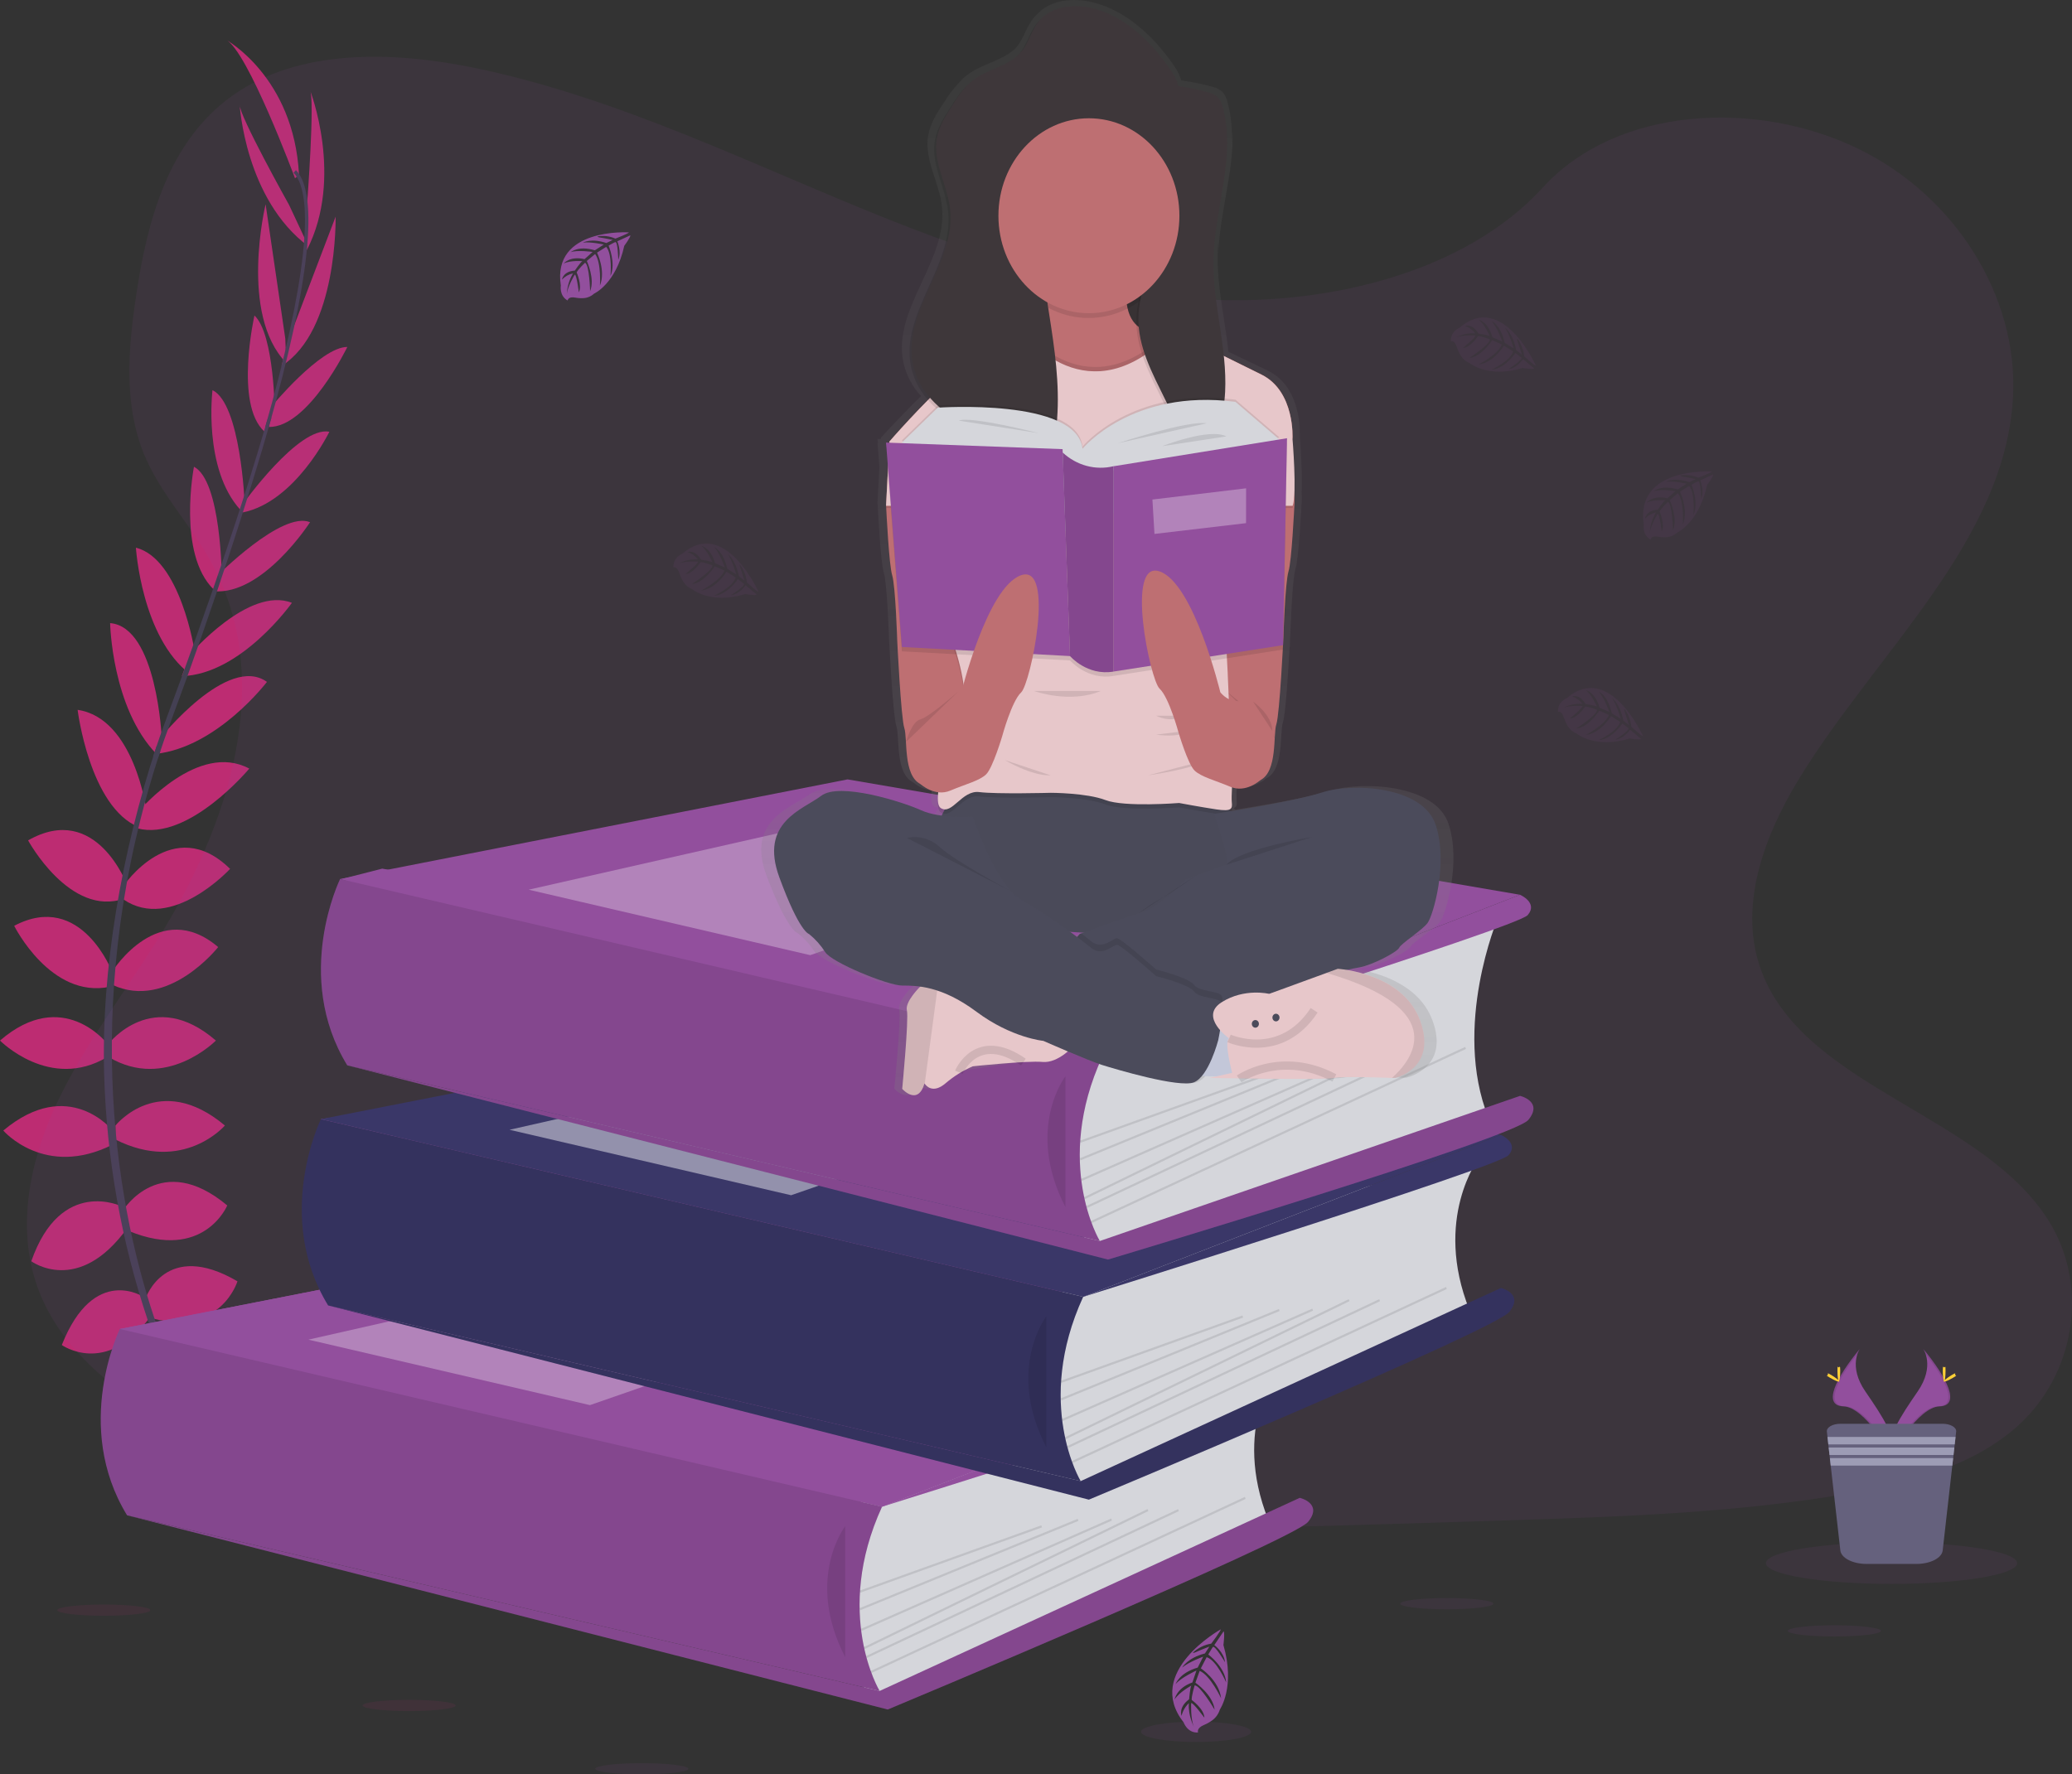 <svg width="251" height="215" viewBox="0 0 251 215" fill="none" xmlns="http://www.w3.org/2000/svg">
<rect x="0" y="0" width="251" height="215" fill="#333333" stroke="none"/>
<g clip-path="url(#clip0)">
<path d="M24.152 173.293C24.152 173.293 29.305 172.405 32.397 176.329C32.397 176.329 30.13 178.254 25.251 175.588L24.152 173.293Z" fill="#BD2C72"/>
<path d="M23.612 173.206C23.612 173.206 20.324 177.566 21.943 182.421C21.943 182.421 24.623 181.265 24.915 175.38L23.612 173.206Z" fill="#BD2C72"/>
<path d="M20.657 166.038C20.657 166.038 22.719 161.964 30.964 167.667C30.964 167.667 29.865 170.406 26.223 170.184C22.581 169.962 21.619 168.185 20.657 166.038Z" fill="#BD2C72"/>
<path d="M20.125 165.745C20.125 165.745 15.848 165.216 15.433 175.766C15.433 175.766 18.145 176.371 20.071 173.034C21.997 169.698 21.207 167.826 20.125 165.745Z" fill="#BD2C72"/>
<path d="M17.634 157.329C17.634 157.329 20.039 150.148 28.765 155.256C28.765 155.256 26.773 161.845 18.527 159.772L17.634 157.329Z" fill="#BD2C72"/>
<path d="M14.954 146.594C14.954 146.594 19.489 139.339 27.529 146.065C27.529 146.065 24.711 152.876 15.642 149.175L14.954 146.594Z" fill="#BD2C72"/>
<path d="M13.992 136.378C13.992 136.378 19.283 129.712 27.244 136.378C27.244 136.378 22.228 142.226 13.992 138.081V136.378Z" fill="#BD2C72"/>
<path d="M13.168 126.455C13.168 126.455 18.527 119.496 26.154 126.085C26.154 126.085 20.108 132.229 13.168 128.084V126.455Z" fill="#BD2C72"/>
<path d="M13.649 117.645C13.649 117.645 19.293 108.687 26.429 114.758C26.429 114.758 20.383 122.457 13.649 119.348V117.645Z" fill="#BD2C72"/>
<path d="M14.954 107.355C14.954 107.355 20.932 98.471 27.872 105.282C27.872 105.282 20.795 112.981 14.954 108.983V107.355Z" fill="#BD2C72"/>
<path d="M16.947 98.156C16.947 98.156 24.024 89.806 30.198 93.132C30.198 93.132 22.824 102 16.638 100.372L16.947 98.156Z" fill="#BD2C72"/>
<path d="M19.421 89.436C19.421 89.436 27.587 79.209 32.338 82.625C32.338 82.625 26.321 90.557 18.841 91.35L19.421 89.436Z" fill="#BD2C72"/>
<path d="M22.991 79.323C22.991 79.323 30.139 70.973 35.361 73.046C35.361 73.046 29.246 81.708 22.032 81.93L22.991 79.323Z" fill="#BD2C72"/>
<path d="M26.223 69.863C26.223 69.863 34.125 61.867 37.56 63.274C37.56 63.274 31.857 72.158 25.879 71.639L26.223 69.863Z" fill="#BD2C72"/>
<path d="M29.384 61.127C29.384 61.127 36.186 51.574 39.899 52.314C39.899 52.314 35.774 60.831 29.384 62.097V61.127Z" fill="#BD2C72"/>
<path d="M32.814 49.348C32.814 49.348 38.826 42.026 42.075 42.042C42.075 42.042 37.33 51.825 32.566 51.735L32.814 49.348Z" fill="#BD2C72"/>
<path d="M34.846 41.506L40.655 26.255C40.655 26.255 40.944 40.041 34.108 44.335L34.846 41.506Z" fill="#BD2C72"/>
<path d="M37.204 24.687C37.204 24.687 38.166 11.951 37.548 10.915C37.548 10.915 41.7 21.504 37.165 30.314L37.204 24.687Z" fill="#BD2C72"/>
<path d="M17.408 157.16C17.408 157.16 11.386 153.138 7.487 162.977C7.487 162.977 12.846 166.81 18.117 159.669L17.408 157.16Z" fill="#BD2C72"/>
<path d="M14.761 146.184C14.761 146.184 7.374 142.554 3.791 152.826C3.791 152.826 9.497 157.057 15.433 148.781L14.761 146.184Z" fill="#BD2C72"/>
<path d="M13.649 136.989C13.649 136.989 8.358 130.323 0.398 136.989C0.398 136.989 5.413 142.837 13.649 138.691V136.989Z" fill="#BD2C72"/>
<path d="M12.986 126.455C12.986 126.455 7.627 119.496 0 126.085C0 126.085 6.047 132.229 12.986 128.084V126.455Z" fill="#BD2C72"/>
<path d="M13.649 117.899C13.649 117.899 9.889 107.865 1.718 112.18C1.718 112.18 6.135 121.077 13.315 119.565L13.649 117.899Z" fill="#BD2C72"/>
<path d="M15.428 107.304C15.428 107.304 11.691 97.096 3.404 101.829C3.404 101.829 8.478 111.186 15.06 108.88L15.428 107.304Z" fill="#BD2C72"/>
<path d="M17.744 98.206C17.744 98.206 16.272 87.014 9.401 86.012C9.401 86.012 10.859 97.815 16.819 100.224L17.744 98.206Z" fill="#BD2C72"/>
<path d="M19.595 89.457C19.595 89.457 19.021 75.973 13.34 75.502C13.34 75.502 13.531 85.737 18.954 91.366L19.595 89.457Z" fill="#BD2C72"/>
<path d="M23.58 78.945C23.58 78.945 21.887 67.731 16.464 66.362C16.464 66.362 17.136 77.221 23.043 81.697L23.58 78.945Z" fill="#BD2C72"/>
<path d="M26.866 69.955C26.866 69.955 26.809 58.274 23.497 56.558C23.497 56.558 21.443 67.134 25.906 71.446L26.866 69.955Z" fill="#BD2C72"/>
<path d="M29.636 60.995C29.636 60.995 29.173 48.967 25.742 47.272C25.742 47.272 24.569 56.791 29.123 61.782L29.636 60.995Z" fill="#BD2C72"/>
<path d="M33.293 50.307C33.293 50.307 33.273 40.525 30.824 38.23C30.824 38.23 28.39 48.946 32.014 52.275L33.293 50.307Z" fill="#BD2C72"/>
<path d="M34.559 41.024L32.176 24.743C32.176 24.743 28.939 38.084 34.672 43.965L34.559 41.024Z" fill="#BD2C72"/>
<path d="M35.023 24.84C35.023 24.84 28.908 13.894 29.033 12.678C29.033 12.678 29.683 24.15 37.376 29.864L35.023 24.84Z" fill="#BD2C72"/>
<path d="M35.739 21.607C35.739 21.607 29.968 6.06 27.357 4.802C27.357 4.802 35.602 9.317 36.22 21.163L35.739 21.607Z" fill="#BD2C72"/>
<path d="M32.537 51.828L32.142 51.698C37.013 34.584 38.228 23.672 35.565 20.935L35.847 20.613C38.672 23.5 37.526 34.293 32.537 51.828Z" fill="#444053"/>
<path d="M19.124 91.9L18.54 91.676C19.057 90.108 19.614 88.516 20.198 86.948C25.283 73.294 29.612 60.593 32.387 50.842L32.895 50.577C30.115 60.347 25.862 73.535 20.773 87.207C20.191 88.746 19.637 90.33 19.124 91.9Z" fill="#444053"/>
<path d="M31.413 186.101C31.334 186.009 23.44 176.429 17.936 160.076C14.711 150.502 12.916 140.437 12.618 130.257C12.24 117.531 14.719 103.322 18.964 90.414L19.425 90.996C9.894 119.966 13.681 144.791 18.704 159.74C24.149 175.945 31.955 185.419 32.031 185.514L31.413 186.101Z" fill="#444053"/>
<path opacity="0.1" d="M17.234 165.102C17.234 165.102 13.948 173.69 17.234 179.248V165.102Z" fill="black"/>
<path opacity="0.1" d="M41.599 139.672C41.599 139.672 38.316 148.257 41.599 153.818V139.672Z" fill="black"/>
<path opacity="0.1" d="M43.916 110.58C43.916 110.58 40.63 119.168 43.916 124.726V110.58Z" fill="black"/>
<path opacity="0.1" d="M49.557 207.332C52.673 207.332 55.199 207.028 55.199 206.653C55.199 206.278 52.673 205.973 49.557 205.973C46.442 205.973 43.916 206.278 43.916 206.653C43.916 207.028 46.442 207.332 49.557 207.332Z" fill="#BD2C72"/>
<path opacity="0.1" d="M12.574 195.783C15.69 195.783 18.216 195.479 18.216 195.104C18.216 194.729 15.69 194.424 12.574 194.424C9.458 194.424 6.932 194.729 6.932 195.104C6.932 195.479 9.458 195.783 12.574 195.783Z" fill="#BD2C72"/>
<path d="M125.026 22.971C126.356 22.746 127.522 21.913 128.793 21.435C131.637 20.359 134.783 21.096 137.662 22.067C138.766 22.44 139.888 22.86 141.046 22.86C142.204 22.86 143.433 22.35 144.025 21.274C144.57 20.285 144.464 19 144.005 17.961C143.546 16.922 142.778 16.086 142.003 15.298C139.451 12.702 136.285 10.275 132.783 10.539C131.375 10.647 130.028 11.189 128.732 11.79C127.1 12.547 125.512 13.409 123.976 14.37C122.796 15.108 120.609 16.094 119.93 17.442C118.384 20.48 122.622 23.378 125.026 22.971Z" fill="#3E373A"/>
<path opacity="0.1" d="M144.025 20.163C143.434 21.239 142.204 21.75 141.046 21.75C139.888 21.75 138.766 21.345 137.659 20.972C134.781 20.002 131.637 19.262 128.791 20.34C127.522 20.819 126.354 21.662 125.024 21.874C123.085 22.202 119.964 20.383 119.625 18.069C119.245 20.742 122.864 23.032 125.024 22.667C126.354 22.442 127.522 21.609 128.791 21.134C131.637 20.055 134.781 20.795 137.659 21.765C138.766 22.138 139.885 22.559 141.046 22.543C142.207 22.527 143.434 22.035 144.025 20.956C144.331 20.369 144.452 19.691 144.368 19.024C144.33 19.425 144.213 19.814 144.025 20.163Z" fill="black"/>
<path opacity="0.1" d="M147.203 36.334C131.321 35.739 116.192 30.216 101.748 24.172C87.304 18.127 72.998 11.43 57.496 8.228C47.526 6.168 36.122 5.878 28.09 11.636C20.358 17.189 17.86 26.747 16.518 35.625C15.507 42.304 14.913 49.332 17.683 55.585C19.605 59.926 23.018 63.575 25.376 67.747C33.59 82.215 27.786 100.057 18.886 114.184C14.714 120.813 9.867 127.14 6.648 134.189C3.428 141.238 1.936 149.326 4.753 156.523C7.548 163.661 14.206 169.013 21.416 172.781C36.063 180.435 53.317 182.624 70.154 183.864C107.412 186.611 144.867 185.422 182.223 184.232C196.049 183.79 209.933 183.343 223.533 181.04C231.086 179.761 238.882 177.733 244.367 172.831C251.326 166.609 253.052 156.073 248.389 148.273C240.563 135.188 218.942 131.939 213.464 117.894C210.456 110.165 213.548 101.556 217.921 94.386C227.305 79.008 243.032 65.516 243.861 47.938C244.431 35.863 236.868 23.775 225.177 18.061C212.925 12.051 195.928 12.813 186.893 22.725C177.583 32.939 161.225 36.858 147.203 36.334Z" fill="#924F9D"/>
<path d="M106.857 182.569L22.863 182.127L14.518 161.036L44.029 158.728L38.885 135.603L97.255 127.452L41.361 106.516L46.299 105.253L136.175 121.051L131.225 157.139L124.15 176.971L106.857 182.569Z" fill="#924F9D"/>
<path d="M154.778 165.763C154.778 165.763 149.215 173.079 153.632 184.139L109.216 204.895L104.953 205.857L102.99 196.603L104.303 184.924V178.542L154.778 165.763Z" fill="#D5D6DB"/>
<path d="M14.518 161.036L75.994 148.961L157.453 162.942L106.857 182.569L14.518 161.036Z" fill="#924F9D"/>
<path d="M14.518 161.036L75.994 148.961L157.453 162.942L106.857 182.569L14.518 161.036Z" fill="#924F9D"/>
<path d="M14.518 161.033C14.518 161.033 8.768 172.77 15.394 183.61L106.558 204.895C106.558 204.895 100.899 195.545 106.85 182.569L14.518 161.033Z" fill="#924F9D"/>
<path opacity="0.1" d="M14.518 161.033C14.518 161.033 8.768 172.77 15.394 183.61L106.558 204.895C106.558 204.895 100.899 195.545 106.85 182.569L14.518 161.033Z" fill="black"/>
<path d="M106.558 204.895L157.453 181.495C157.453 181.495 160.299 182.156 158.459 184.404C156.619 186.651 107.54 207.142 107.54 207.142L15.394 183.61L106.558 204.895Z" fill="#924F9D"/>
<path opacity="0.1" d="M106.558 204.895L157.453 181.495C157.453 181.495 160.299 182.156 158.459 184.404C156.619 186.651 107.54 207.142 107.54 207.142L15.394 183.61L106.558 204.895Z" fill="black"/>
<path opacity="0.1" d="M102.386 184.932C102.386 184.932 97.478 191.278 102.386 200.796V184.932Z" fill="black"/>
<path opacity="0.1" d="M126.147 184.825L104.133 192.738L104.211 192.989L126.225 185.076L126.147 184.825Z" fill="black"/>
<path opacity="0.1" d="M130.556 184.038L104.126 194.867L104.213 195.114L130.644 184.285L130.556 184.038Z" fill="black"/>
<path opacity="0.1" d="M134.606 184L104.273 197.377L104.366 197.621L134.699 184.244L134.606 184Z" fill="black"/>
<path opacity="0.1" d="M139.009 182.854L104.628 199.588L104.729 199.829L139.11 183.095L139.009 182.854Z" fill="black"/>
<path opacity="0.1" d="M142.709 182.86L104.9 200.666L104.998 200.908L142.807 183.102L142.709 182.86Z" fill="black"/>
<path opacity="0.1" d="M150.801 181.379L105.47 202.474L105.567 202.717L150.898 181.622L150.801 181.379Z" fill="black"/>
<path opacity="0.3" d="M37.356 162.326L80.546 152.543L106.857 157.964L71.466 170.258L37.356 162.326Z" fill="white"/>
<path d="M157.453 162.942C157.453 162.942 159.686 163.913 158.376 165.412C157.065 166.911 106.85 182.569 106.85 182.569L157.453 162.942Z" fill="#924F9D"/>
<path d="M179.143 140.333C179.143 140.333 173.583 147.647 178 158.709L133.583 179.465L129.321 180.432L127.358 171.178L128.69 159.502V153.112L179.143 140.333Z" fill="#D5D6DB"/>
<path d="M38.885 135.603L100.359 123.531L181.821 137.512L131.225 157.139L38.885 135.603Z" fill="#3A3768"/>
<path d="M38.876 135.603C38.876 135.603 33.123 147.34 39.749 158.18L130.913 179.465C130.913 179.465 125.257 170.107 131.215 157.136L38.876 135.603Z" fill="#3A3768"/>
<path opacity="0.1" d="M38.876 135.603C38.876 135.603 33.123 147.34 39.749 158.18L130.913 179.465C130.913 179.465 125.257 170.107 131.215 157.136L102.386 150.412L38.876 135.603Z" fill="black"/>
<path d="M130.923 179.465L181.821 156.065C181.821 156.065 184.665 156.726 182.824 158.974C180.984 161.221 131.905 181.712 131.905 181.712L39.759 158.18L130.923 179.465Z" fill="#3A3768"/>
<path opacity="0.1" d="M130.923 179.465L181.821 156.065C181.821 156.065 184.665 156.726 182.824 158.974C180.984 161.221 131.905 181.712 131.905 181.712L39.759 158.18L130.923 179.465Z" fill="black"/>
<path opacity="0.1" d="M126.752 159.502C126.752 159.502 121.844 165.848 126.752 175.366V159.502Z" fill="black"/>
<path opacity="0.1" d="M150.514 159.398L128.5 167.311L128.578 167.562L150.592 159.649L150.514 159.398Z" fill="black"/>
<path opacity="0.1" d="M154.927 158.609L128.496 169.438L128.584 169.685L155.014 158.856L154.927 158.609Z" fill="black"/>
<path opacity="0.1" d="M158.973 158.568L128.64 171.945L128.733 172.189L159.066 158.812L158.973 158.568Z" fill="black"/>
<path opacity="0.1" d="M163.379 157.423L128.997 174.157L129.098 174.398L163.48 157.663L163.379 157.423Z" fill="black"/>
<path opacity="0.1" d="M167.075 157.425L129.266 175.231L129.364 175.473L167.173 157.667L167.075 157.425Z" fill="black"/>
<path opacity="0.1" d="M175.169 155.944L129.838 177.039L129.935 177.282L175.266 156.187L175.169 155.944Z" fill="black"/>
<path opacity="0.45" d="M61.724 136.896L104.914 127.113L131.225 132.533L95.834 144.828L61.724 136.896Z" fill="white"/>
<path d="M181.821 137.512C181.821 137.512 184.051 138.483 182.743 139.979C181.435 141.476 131.225 157.136 131.225 157.136L181.821 137.512Z" fill="#3A3768"/>
<path d="M181.45 111.241C181.45 111.241 175.887 124.374 180.304 135.434L135.888 150.373L131.635 151.343L129.672 142.089L130.985 130.41V124.02L181.45 111.241Z" fill="#D5D6DB"/>
<path d="M41.199 106.514L102.676 94.439L184.137 108.42L133.539 128.047L41.199 106.514Z" fill="#924F9D"/>
<path d="M41.2 106.511C41.2 106.511 35.44 118.248 42.066 129.088L133.23 150.373C133.23 150.373 127.571 141.015 133.529 128.047L41.2 106.511Z" fill="#924F9D"/>
<path opacity="0.1" d="M41.2 106.511C41.2 106.511 35.44 118.248 42.066 129.088L133.23 150.373C133.23 150.373 127.571 141.015 133.529 128.047L41.2 106.511Z" fill="black"/>
<path d="M133.24 150.373L184.135 132.79C184.135 132.79 186.981 133.451 185.141 135.698C183.3 137.946 134.221 152.62 134.221 152.62L42.075 129.088L133.24 150.373Z" fill="#924F9D"/>
<path opacity="0.1" d="M133.24 150.373L184.135 132.79C184.135 132.79 186.981 133.451 185.141 135.698C183.3 137.946 134.221 152.62 134.221 152.62L42.075 129.088L133.24 150.373Z" fill="black"/>
<path opacity="0.1" d="M129.068 130.41C129.068 130.41 124.16 136.756 129.068 146.274V130.41Z" fill="black"/>
<path opacity="0.1" d="M152.832 130.305L130.817 138.219L130.895 138.469L152.909 130.556L152.832 130.305Z" fill="black"/>
<path opacity="0.1" d="M157.242 129.518L130.812 140.347L130.899 140.594L157.33 129.765L157.242 129.518Z" fill="black"/>
<path opacity="0.1" d="M161.286 129.478L130.953 142.855L131.046 143.099L161.379 129.722L161.286 129.478Z" fill="black"/>
<path opacity="0.1" d="M165.696 128.33L131.314 145.064L131.415 145.305L165.797 128.571L165.696 128.33Z" fill="black"/>
<path opacity="0.1" d="M169.393 128.335L131.584 146.141L131.682 146.383L169.491 128.577L169.393 128.335Z" fill="black"/>
<path opacity="0.1" d="M177.486 126.856L132.155 147.951L132.252 148.194L177.583 127.099L177.486 126.856Z" fill="black"/>
<path opacity="0.3" d="M64.038 107.804L107.228 98.021L133.539 103.441L98.148 115.736L64.038 107.804Z" fill="white"/>
<path d="M184.135 108.42C184.135 108.42 186.368 109.39 185.057 110.89C183.747 112.389 133.539 128.047 133.539 128.047L184.135 108.42Z" fill="#924F9D"/>
<path d="M76.176 28.159C76.176 28.159 66.851 27.553 67.94 34.602C67.94 34.602 67.722 35.847 68.769 36.413C68.769 36.413 68.787 35.885 69.727 36.067C70.062 36.129 70.403 36.147 70.743 36.12C71.2 36.086 71.635 35.893 71.982 35.57C71.982 35.57 74.605 34.401 75.626 29.779C75.626 29.779 76.382 28.772 76.362 28.513L74.782 29.237C74.782 29.237 75.319 30.462 74.897 31.48C74.897 31.48 74.846 29.282 74.541 29.333C74.48 29.333 73.724 29.758 73.724 29.758C73.724 29.758 74.649 31.892 73.95 33.441C73.95 33.441 74.215 30.813 73.434 29.912L72.325 30.61C72.325 30.61 73.407 32.812 72.674 34.61C72.674 34.61 72.863 31.852 72.092 30.779L71.086 31.625C71.086 31.625 72.105 33.796 71.484 35.287C71.484 35.287 71.403 32.077 70.87 31.834C70.87 31.834 69.989 32.669 69.857 33.013C69.857 33.013 70.554 34.599 70.119 35.422C70.119 35.422 69.857 33.283 69.628 33.272C69.628 33.272 68.752 34.689 68.662 35.652C68.704 34.755 68.964 33.885 69.415 33.129C68.91 33.232 68.444 33.492 68.075 33.878C68.075 33.878 68.21 32.876 69.633 32.788C69.633 32.788 70.357 31.712 70.551 31.649C70.551 31.649 69.135 31.519 68.279 31.929C68.279 31.929 69.035 30.985 70.809 31.4L71.79 30.528C71.79 30.528 69.93 30.263 69.14 30.557C69.14 30.557 70.05 29.721 72.058 30.329L73.14 29.634C73.14 29.634 71.552 29.267 70.608 29.399C70.608 29.399 71.604 28.82 73.457 29.446L74.227 29.073C74.227 29.073 73.066 28.828 72.725 28.788C72.384 28.748 72.367 28.648 72.367 28.648C73.104 28.517 73.86 28.609 74.551 28.912C74.551 28.912 76.207 28.27 76.176 28.159Z" fill="#924F9D"/>
<path opacity="0.1" d="M207.364 57.132C207.364 57.132 198.039 56.526 199.128 63.575C199.128 63.575 198.91 64.82 199.958 65.386C199.958 65.386 199.975 64.858 200.915 65.04C201.25 65.101 201.591 65.118 201.931 65.093C202.384 65.057 202.815 64.864 203.158 64.543C203.158 64.543 205.784 63.374 206.802 58.752C206.802 58.752 207.558 57.745 207.538 57.486L205.963 58.21C205.963 58.21 206.5 59.435 206.078 60.453C206.078 60.453 206.026 58.255 205.725 58.306C205.663 58.306 204.905 58.731 204.905 58.731C204.905 58.731 205.83 60.865 205.133 62.414C205.133 62.414 205.398 59.786 204.615 58.885L203.506 59.583C203.506 59.583 204.588 61.785 203.855 63.583C203.855 63.583 204.044 60.825 203.273 59.752L202.269 60.598C202.269 60.598 203.285 62.769 202.665 64.26C202.665 64.26 202.584 61.05 202.051 60.807C202.051 60.807 201.173 61.642 201.038 61.986C201.038 61.986 201.735 63.572 201.303 64.395C201.303 64.395 201.038 62.256 200.812 62.245C200.812 62.245 199.936 63.662 199.845 64.625C199.887 63.727 200.148 62.857 200.601 62.102C200.095 62.206 199.629 62.466 199.258 62.851C199.258 62.851 199.396 61.849 200.817 61.761C200.817 61.761 201.541 60.685 201.734 60.619C201.734 60.619 200.321 60.492 199.462 60.902C199.462 60.902 200.218 59.958 201.992 60.373L202.974 59.501C202.974 59.501 201.111 59.236 200.323 59.53C200.323 59.53 201.231 58.694 203.241 59.302L204.321 58.607C204.321 58.607 202.733 58.239 201.788 58.372C201.788 58.372 202.785 57.793 204.638 58.419L205.411 58.047C205.411 58.047 204.247 57.801 203.906 57.761C203.565 57.721 203.548 57.621 203.548 57.621C204.285 57.489 205.041 57.58 205.732 57.885C205.732 57.885 207.393 57.243 207.364 57.132Z" fill="#924F9D"/>
<path opacity="0.1" d="M91.881 71.705C91.881 71.705 87.817 62.629 82.644 67.102C82.644 67.102 81.528 67.504 81.582 68.765C81.582 68.765 82.011 68.525 82.318 69.498C82.432 69.842 82.584 70.17 82.769 70.476C83.02 70.891 83.39 71.206 83.822 71.375C83.822 71.375 86.048 73.273 90.291 71.978C90.291 71.978 91.476 72.197 91.67 72.044L90.315 70.915C90.315 70.915 89.579 72.017 88.553 72.115C88.553 72.115 90.31 70.997 90.121 70.738C90.082 70.685 89.385 70.174 89.385 70.174C89.385 70.174 88.107 72.086 86.512 72.184C86.512 72.184 88.769 71.153 89.118 69.976L88.013 69.273C88.013 69.273 86.755 71.367 84.941 71.552C84.941 71.552 87.267 70.386 87.761 69.138L86.588 68.609C86.588 68.609 85.324 70.624 83.812 70.769C83.812 70.769 86.374 69.127 86.31 68.506C86.31 68.506 85.204 68.088 84.86 68.128C84.86 68.128 83.923 69.553 83.039 69.553C83.039 69.553 84.642 68.26 84.544 68.051C84.544 68.051 82.968 67.919 82.139 68.316C82.886 67.916 83.718 67.733 84.551 67.787C84.22 67.362 83.782 67.051 83.29 66.891C83.29 66.891 84.168 66.531 84.931 67.824C84.931 67.824 86.158 67.98 86.303 68.131C86.303 68.131 85.717 66.74 84.968 66.135C84.968 66.135 86.102 66.38 86.62 68.25L87.81 68.757C87.81 68.757 87.125 66.875 86.495 66.28C86.495 66.28 87.614 66.727 88.102 68.924L89.191 69.601C89.191 69.601 88.718 67.927 88.148 67.105C88.148 67.105 89.103 67.761 89.498 69.807L90.178 70.352C90.178 70.352 89.81 69.138 89.687 68.8C89.564 68.461 89.626 68.392 89.626 68.392C90.093 69.02 90.388 69.775 90.48 70.574C90.48 70.574 91.793 71.785 91.881 71.705Z" fill="#924F9D"/>
<path opacity="0.1" d="M186.059 44.308C186.059 44.308 181.997 35.231 176.822 39.705C176.822 39.705 175.708 40.107 175.759 41.368C175.759 41.368 176.191 41.13 176.496 42.1C176.61 42.446 176.762 42.775 176.95 43.081C177.2 43.495 177.568 43.81 178 43.978C178 43.978 180.228 45.876 184.468 44.583C184.468 44.583 185.654 44.8 185.85 44.647L184.503 43.515C184.503 43.515 183.767 44.62 182.743 44.718C182.743 44.718 184.498 43.597 184.309 43.338C184.27 43.285 183.573 42.775 183.573 42.775C183.573 42.775 182.297 44.686 180.699 44.784C180.699 44.784 182.959 43.753 183.308 42.579L182.186 41.881C182.186 41.881 180.93 43.972 179.114 44.16C179.114 44.16 181.44 42.992 181.936 41.744L180.761 41.215C180.761 41.215 179.497 43.232 177.988 43.375C177.988 43.375 180.547 41.733 180.483 41.114C180.483 41.114 179.379 40.694 179.035 40.736C179.035 40.736 178.098 42.159 177.212 42.159C177.212 42.159 178.817 40.866 178.719 40.657C178.719 40.657 177.143 40.525 176.312 40.921C177.059 40.521 177.891 40.339 178.724 40.392C178.394 39.968 177.957 39.656 177.465 39.496C177.465 39.496 178.343 39.137 179.107 40.429C179.107 40.429 180.334 40.588 180.478 40.739C180.478 40.739 179.892 39.346 179.141 38.74C179.141 38.74 180.275 38.989 180.792 40.868L181.985 41.376C181.985 41.376 181.3 39.491 180.67 38.896C180.67 38.896 181.789 39.343 182.275 41.54L183.367 42.217C183.367 42.217 182.891 40.546 182.321 39.721C182.321 39.721 183.278 40.377 183.671 42.423L184.351 42.968C184.351 42.968 183.985 41.754 183.86 41.416C183.735 41.077 183.799 41.011 183.799 41.011C184.264 41.639 184.559 42.395 184.65 43.193C184.65 43.193 185.983 44.393 186.059 44.308Z" fill="#924F9D"/>
<path opacity="0.1" d="M199.038 89.206C199.038 89.206 194.976 80.127 189.793 84.6C189.793 84.6 188.679 85.002 188.731 86.263C188.731 86.263 189.163 86.025 189.467 86.996C189.581 87.341 189.732 87.67 189.919 87.977C190.169 88.391 190.538 88.705 190.969 88.873C190.969 88.873 193.197 90.774 197.44 89.478C197.44 89.478 198.623 89.698 198.819 89.542L197.465 88.413C197.465 88.413 196.728 89.518 195.703 89.616C195.703 89.616 197.457 88.495 197.268 88.236C197.229 88.183 196.532 87.673 196.532 87.673C196.532 87.673 195.256 89.584 193.658 89.685C193.658 89.685 195.919 88.651 196.267 87.477L195.16 86.774C195.16 86.774 193.904 88.868 192.088 89.053C192.088 89.053 194.414 87.884 194.91 86.636L193.735 86.107C193.735 86.107 192.471 88.122 190.962 88.267C190.962 88.267 193.524 86.626 193.46 86.004C193.46 86.004 192.353 85.584 192.009 85.626C192.009 85.626 191.072 87.049 190.186 87.049C190.186 87.049 191.791 85.756 191.693 85.547C191.693 85.547 190.117 85.415 189.286 85.811C190.034 85.411 190.866 85.229 191.7 85.282C191.37 84.857 190.932 84.545 190.439 84.386C190.439 84.386 191.317 84.024 192.081 85.32C192.081 85.32 193.308 85.475 193.452 85.626C193.452 85.626 192.866 84.235 192.117 83.627C192.117 83.627 193.251 83.876 193.769 85.756L194.959 86.263C194.959 86.263 194.274 84.378 193.644 83.786C193.644 83.786 194.763 84.23 195.249 86.43L196.341 87.104C196.341 87.104 195.865 85.433 195.295 84.608C195.295 84.608 196.252 85.264 196.647 87.313L197.327 87.842C197.327 87.842 196.959 86.628 196.836 86.29C196.714 85.951 196.775 85.885 196.775 85.885C197.242 86.513 197.537 87.268 197.627 88.067C197.627 88.067 198.961 89.285 199.038 89.206Z" fill="#924F9D"/>
<path opacity="0.1" d="M77.749 215.003C80.864 215.003 83.39 214.698 83.39 214.323C83.39 213.948 80.864 213.644 77.749 213.644C74.633 213.644 72.107 213.948 72.107 214.323C72.107 214.698 74.633 215.003 77.749 215.003Z" fill="#924F9D"/>
<path opacity="0.1" d="M222.213 198.295C225.328 198.295 227.854 197.991 227.854 197.616C227.854 197.24 225.328 196.936 222.213 196.936C219.097 196.936 216.571 197.24 216.571 197.616C216.571 197.991 219.097 198.295 222.213 198.295Z" fill="#924F9D"/>
<path opacity="0.1" d="M175.266 194.998C178.382 194.998 180.908 194.694 180.908 194.319C180.908 193.943 178.382 193.639 175.266 193.639C172.15 193.639 169.625 193.943 169.625 194.319C169.625 194.694 172.15 194.998 175.266 194.998Z" fill="#924F9D"/>
<path opacity="0.1" d="M144.896 211.079C148.581 211.079 151.568 210.526 151.568 209.844C151.568 209.162 148.581 208.609 144.896 208.609C141.211 208.609 138.224 209.162 138.224 209.844C138.224 210.526 141.211 211.079 144.896 211.079Z" fill="#924F9D"/>
<path d="M147.873 197.433C147.873 197.433 138.582 202.605 143.382 208.697C143.382 208.697 143.833 210.019 145.139 209.926C145.139 209.926 144.879 209.413 145.875 209.003C146.23 208.856 146.567 208.663 146.879 208.43C147.301 208.115 147.616 207.661 147.777 207.137C147.777 207.137 149.676 204.398 148.204 199.329C148.204 199.329 148.395 197.896 148.228 197.663L147.1 199.332C147.1 199.332 148.265 200.175 148.4 201.415C148.4 201.415 147.173 199.334 146.928 199.564C146.874 199.612 146.368 200.477 146.368 200.477C146.368 200.477 148.39 201.955 148.54 203.874C148.54 203.874 147.402 201.185 146.172 200.802L145.468 202.155C145.468 202.155 147.676 203.604 147.922 205.783C147.922 205.783 146.638 203.02 145.328 202.462L144.81 203.893C144.81 203.893 146.94 205.352 147.136 207.166C147.136 207.166 145.355 204.133 144.714 204.228C144.714 204.228 144.312 205.571 144.366 205.987C144.366 205.987 145.87 207.071 145.897 208.136C145.897 208.136 144.508 206.246 144.295 206.37C144.295 206.37 144.206 208.271 144.633 209.26C144.633 209.26 143.897 207.848 144.018 206.37C143.587 206.78 143.277 207.317 143.127 207.914C143.127 207.914 142.727 206.87 144.044 205.907C144.044 205.907 144.17 204.429 144.322 204.247C144.322 204.247 142.896 204.998 142.29 205.918C142.29 205.918 142.513 204.546 144.447 203.863L144.938 202.415C144.938 202.415 143.004 203.298 142.408 204.075C142.408 204.075 142.837 202.713 145.09 202.06L145.757 200.738C145.757 200.738 144.04 201.362 143.2 202.06C143.2 202.06 143.851 200.889 145.963 200.35L146.506 199.517C146.506 199.517 145.259 199.995 144.911 200.167C144.562 200.339 144.494 200.254 144.494 200.254C145.131 199.674 145.904 199.295 146.729 199.16C146.729 199.16 147.959 197.523 147.873 197.433Z" fill="#924F9D"/>
<path d="M175.448 99.756C173.843 95.057 165.009 94.616 161.176 95.814C158.452 96.668 152.709 97.63 149.642 98.114L149.443 97.91C149.841 97.783 149.851 97.471 149.801 97.009C149.773 96.399 149.781 95.788 149.826 95.179C151.706 95.808 153.379 94.32 153.379 94.32C155.588 93.262 154.994 88.736 155.416 87.498C155.733 86.573 156.074 81.121 156.226 78.403H156.258L156.275 77.49C156.297 77.097 156.307 76.867 156.307 76.867C156.307 76.867 156.523 70.219 156.945 68.874C157.338 67.636 157.657 61.402 157.706 60.413C157.706 60.328 157.706 60.283 157.706 60.283L157.674 59.707C157.696 59.287 157.706 58.819 157.703 58.327C157.703 56.066 157.485 53.219 157.458 52.758C157.458 52.692 157.458 52.613 157.458 52.518C157.475 51.553 157.362 46.72 153.546 44.893C152.14 44.216 150.449 43.409 148.813 42.624C148.39 38.698 147.426 34.792 147.509 30.837C147.509 30.242 147.559 29.647 147.613 29.055C147.613 29.227 147.595 29.401 147.593 29.584C147.593 29.967 147.593 30.353 147.593 30.737C147.738 25.79 149.473 20.816 149.311 15.975C149.296 16.448 149.264 16.924 149.222 17.4C149.307 15.763 149.148 14.121 148.751 12.538C148.604 11.98 148.405 11.404 147.981 11.031C147.579 10.731 147.119 10.534 146.636 10.457C145.475 10.137 144.295 9.9 143.105 9.748C142.924 9.152 142.655 8.59 142.31 8.085C139.821 4.405 136.135 0.947 131.777 0.153C129.591 -0.243 127.075 0.087 125.588 1.772C125.433 1.919 125.287 2.078 125.152 2.247C124.352 3.276 124.008 4.627 123.188 5.653C123.134 5.722 123.073 5.785 123.014 5.851C121.409 7.398 118.909 7.721 117.125 9.109C116.81 9.358 116.516 9.635 116.244 9.936C115.525 10.704 114.88 11.548 114.32 12.456C113.517 13.672 112.693 14.939 112.438 16.39C111.925 19.299 113.763 22.056 114.104 24.983C114.865 31.532 108.138 37.344 109.412 43.806C109.752 45.393 110.502 46.845 111.576 47.991C108.953 50.551 106.72 53.033 106.72 53.033V53.182H106.305L106.347 53.71H106.305L106.533 56.579L106.305 60.757C106.305 60.757 106.305 60.802 106.305 60.886V60.907V61.021C106.305 61.021 106.305 61.066 106.305 61.151H106.32C106.396 62.681 106.698 68.186 107.056 69.347C107.478 70.693 107.692 77.34 107.692 77.34C107.692 77.34 108.158 86.734 108.585 87.977C109.012 89.219 108.406 93.733 110.622 94.798C111.27 95.334 112.037 95.677 112.847 95.792C112.735 96.781 112.806 97.498 113.171 97.722C113.328 97.822 113.505 97.876 113.687 97.881C113.536 98.121 113.403 98.373 113.287 98.635C112.407 98.536 111.543 98.316 110.715 97.982C108.335 96.924 100.435 94.544 98.141 96.218C95.846 97.892 90.325 99.409 92.875 106.146C95.424 112.883 96.612 113.052 96.612 113.052C97.397 113.666 98.085 114.412 98.651 115.26C99.417 116.5 106.551 119.337 108.335 119.337C109.093 119.325 109.851 119.365 110.605 119.459C110.605 119.459 108.668 121.289 108.926 122.351C109.184 123.414 108.337 131.923 108.337 131.923C108.337 131.923 110.3 134.054 111.139 131.259L111.169 131.301C111.326 131.531 112.175 132.57 113.773 131.259C114.426 130.725 115.121 130.251 115.849 129.842L123.583 128.663C124.39 128.608 125.198 128.602 126.006 128.644C127.232 128.753 128.437 127.97 129.196 127.364C130.798 128.02 132.599 128.737 133.456 128.998C135.193 129.527 143.178 131.835 145.046 131.114C145.434 130.947 145.779 130.682 146.052 130.342L147.833 130.402L146.999 130.582C146.999 130.582 148.624 130.611 150.832 130.643L150.739 130.701L153.509 130.675C157.563 130.714 162.118 130.728 162.717 130.582C163.654 130.357 168.525 130.516 169.961 130.582H170.361C170.361 130.582 175.713 129.432 173.504 123.581C171.806 119.086 166.587 117.78 164.27 117.42C164.923 117.28 165.485 117.172 165.858 117.108C167.475 116.844 170.616 115.258 170.871 114.716C171.126 114.173 173.759 112.6 174.439 111.704C175.119 110.808 177.06 104.454 175.448 99.756ZM131.117 112.904L130.855 112.997L130.678 113.06L130.339 113.42C130.069 113.224 129.78 113.018 129.478 112.807C130.01 112.841 130.558 112.875 131.117 112.904Z" fill="url(#paint0_linear)"/>
<path d="M146.763 85.026C146.763 85.026 150.518 95.602 152.653 94.544C154.788 93.487 154.209 88.992 154.616 87.76C155.023 86.528 155.475 77.184 155.475 77.184C155.475 77.184 155.681 70.574 156.088 69.236C156.466 68.007 156.773 61.806 156.825 60.831C156.825 60.746 156.825 60.701 156.825 60.701L156.42 53.033L154.128 52.417L148.813 54.533L148.076 59.062L147.789 60.831L147.667 61.584L146.763 85.026Z" fill="#BE6F72"/>
<path opacity="0.1" d="M148 83.254C148 83.254 151.583 86.414 152.663 86.692C153.742 86.969 154.405 89.433 154.405 89.433" fill="black"/>
<path d="M117.402 85.489C117.402 85.489 113.647 96.065 111.512 95.007C109.378 93.95 109.957 89.455 109.549 88.223C109.142 86.99 108.69 77.647 108.69 77.647C108.69 77.647 108.484 71.037 108.077 69.699C107.699 68.469 107.392 62.269 107.341 61.293C107.341 61.209 107.341 61.164 107.341 61.164L107.748 53.496L110.04 52.88L115.355 54.995L116.092 59.525L116.379 61.293L116.501 62.047L117.402 85.489Z" fill="#BE6F72"/>
<path d="M141.851 28.891H133.47V42.965H141.851V28.891Z" fill="#3E373A"/>
<path opacity="0.1" d="M141.851 28.891H133.47V42.965H141.851V28.891Z" fill="black"/>
<path d="M115.93 96.022C115.93 96.022 113.066 99.415 114.128 100.031C115.191 100.647 122.064 112.193 122.064 112.193C122.064 112.193 144.641 115.189 148.898 110.694C153.156 106.199 153.07 98.169 153.07 98.169C153.07 98.169 149.649 98.963 149.276 98.531C148.903 98.101 146.854 96.022 146.854 96.022C146.854 96.022 117.893 94.129 115.93 96.022Z" fill="#4B4B5B"/>
<path opacity="0.02" d="M115.93 96.022C115.93 96.022 113.066 99.415 114.128 100.031C115.191 100.647 122.064 112.193 122.064 112.193C122.064 112.193 144.641 115.189 148.898 110.694C153.156 106.199 153.07 98.169 153.07 98.169C153.07 98.169 149.649 98.963 149.276 98.531C148.903 98.101 146.854 96.022 146.854 96.022C146.854 96.022 117.893 94.129 115.93 96.022Z" fill="black"/>
<path d="M156.572 53.145L149.21 59.49L146.984 59.665L146.167 59.728L132.442 60.812L118.209 59.691L116.091 59.525L113.392 59.313L107.748 53.496C107.748 53.496 111.743 48.885 115.242 45.773C116.622 44.544 117.925 43.549 118.874 43.158L119.036 43.097C119.634 42.846 120.167 42.446 120.592 41.929C123.355 38.859 125.91 31.284 125.91 31.284C125.91 31.284 138.099 24.499 136.626 33.399C135.154 42.299 142.106 40.099 142.106 40.099L144.398 41.225L145.303 41.672L147.612 42.812L152.822 45.387C156.911 47.415 156.572 53.145 156.572 53.145Z" fill="#BE6F72"/>
<path opacity="0.1" d="M131.871 38.531C137.925 38.531 142.832 33.243 142.832 26.72C142.832 20.197 137.925 14.91 131.871 14.91C125.816 14.91 120.909 20.197 120.909 26.72C120.909 33.243 125.816 38.531 131.871 38.531Z" fill="black"/>
<path opacity="0.1" d="M156.589 61.558H107.341C107.341 61.473 107.341 61.428 107.341 61.428L107.748 53.761C107.748 53.761 111.743 49.149 115.242 46.037L146.162 44.715L147.6 43.081L152.81 45.657C156.901 47.682 156.572 53.412 156.572 53.412C156.572 53.412 157.131 60.051 156.589 61.558Z" fill="black"/>
<path d="M156.589 61.293H107.341C107.341 61.209 107.341 61.164 107.341 61.164L107.748 53.496C107.748 53.496 111.743 48.885 115.242 45.773L146.162 44.451L147.6 42.817L152.81 45.392C156.901 47.418 156.572 53.147 156.572 53.147C156.572 53.147 157.131 59.786 156.589 61.293Z" fill="#E7C7CA"/>
<path opacity="0.1" d="M123.976 39.792C123.976 39.792 131.745 50.458 142.094 39.573C152.442 28.688 143.24 63.853 143.24 63.853L120.909 66.708L123.976 39.792Z" fill="black"/>
<path d="M123.976 40.321C123.976 40.321 131.745 50.987 142.094 40.102C152.442 29.216 143.24 64.382 143.24 64.382L120.909 67.237L123.976 40.321Z" fill="#E7C7CA"/>
<path opacity="0.1" d="M145.291 42.193L146.113 55.701L146.994 60.196L147.667 63.633C147.667 63.633 149.384 90.073 148.894 91.395C148.403 92.717 149.139 93.775 149.242 94.478C149.345 95.182 149.139 96.948 149.22 97.741C149.301 98.534 149.22 98.886 147.34 98.603C145.461 98.32 142.84 97.828 142.84 97.828C142.84 97.828 136.214 98.357 133.924 97.477C131.635 96.596 127.299 96.594 127.299 96.594C127.299 96.594 120.754 96.771 118.629 96.506C116.504 96.242 115.355 99.327 113.966 98.444C112.578 97.561 115.601 89.016 116.582 86.546C117.564 84.077 115.274 77.821 115.274 77.821L118.219 60.22L118.874 56.23V43.687L119.036 43.626C119.634 43.375 120.167 42.974 120.592 42.457L121.328 55.08L144.395 55.963V41.757" fill="black"/>
<path d="M145.291 41.664L146.113 55.172L146.994 59.667L147.667 63.105C147.667 63.105 149.384 89.545 148.894 90.867C148.403 92.189 149.139 93.246 149.242 93.95C149.345 94.653 149.139 96.419 149.22 97.212C149.301 98.005 149.22 98.357 147.34 98.074C145.461 97.791 142.84 97.299 142.84 97.299C142.84 97.299 136.214 97.828 133.924 96.948C131.635 96.067 127.299 96.065 127.299 96.065C127.299 96.065 120.754 96.242 118.629 95.977C116.504 95.713 115.355 98.799 113.966 97.915C112.578 97.032 115.601 88.487 116.582 86.017C117.564 83.548 115.274 77.292 115.274 77.292L118.219 59.691L118.874 55.701V43.158L119.036 43.097C119.634 42.846 120.167 42.446 120.592 41.929L121.328 54.551L144.395 55.434V41.228" fill="#E7C7CA"/>
<path opacity="0.1" d="M147.944 13.474C147.804 12.921 147.61 12.348 147.208 11.977C146.823 11.68 146.379 11.484 145.912 11.406C144.793 11.089 143.655 10.854 142.506 10.703C142.342 10.116 142.093 9.56 141.77 9.056C139.365 5.396 135.807 1.946 131.62 1.166C129.429 0.756 126.889 1.124 125.485 2.985C124.715 4.008 124.383 5.365 123.606 6.369C122.106 8.321 119.399 8.561 117.51 10.071C116.501 10.864 115.77 12.014 115.056 13.13C114.283 14.338 113.488 15.597 113.242 17.041C112.752 19.925 114.521 22.675 114.847 25.586C115.584 32.098 109.105 37.875 110.33 44.3C111.044 48.047 114.256 50.686 117.579 52.023C118.749 52.497 120.087 52.967 120.634 54.178C120.879 54.707 120.921 55.318 121.152 55.852C121.927 57.634 124.477 57.703 125.846 56.405C127.215 55.106 127.647 53.007 127.809 51.048C128.467 42.492 125.286 34.039 125.657 25.462C125.767 22.868 126.445 19.925 128.602 18.751C131.505 17.165 134.997 19.809 138.192 19.304C139.704 23.268 140.025 27.642 139.11 31.813C138.602 34.094 137.723 36.307 137.659 38.661C137.564 42.243 139.357 45.517 140.908 48.684C141.241 49.276 141.464 49.933 141.564 50.617C141.588 51.311 141.468 52.002 141.213 52.639C140.337 55.18 138.825 57.539 138.653 60.244C138.603 60.559 138.669 60.884 138.837 61.148C139.01 61.324 139.233 61.432 139.47 61.455C142.121 61.944 144.413 59.413 145.706 56.873C147.148 54.066 147.988 50.947 148.165 47.745C148.432 42.362 146.641 37.066 146.751 31.678C146.879 25.552 149.448 19.383 147.944 13.474Z" fill="black"/>
<path d="M148.189 13.209C148.049 12.657 147.856 12.083 147.453 11.713C147.069 11.416 146.625 11.22 146.157 11.142C145.038 10.825 143.9 10.59 142.751 10.438C142.587 9.851 142.339 9.296 142.015 8.791C139.61 5.132 136.052 1.682 131.866 0.902C129.674 0.492 127.134 0.859 125.731 2.721C124.96 3.744 124.629 5.1 123.851 6.105C122.352 8.056 119.645 8.297 117.755 9.807C116.747 10.6 116.016 11.75 115.301 12.866C114.528 14.074 113.733 15.333 113.488 16.776C112.997 19.661 114.766 22.411 115.093 25.322C115.829 31.834 109.351 37.611 110.575 44.036C111.289 47.782 114.501 50.421 117.824 51.759C118.995 52.232 120.332 52.703 120.879 53.914C121.125 54.443 121.166 55.053 121.397 55.588C122.172 57.37 124.722 57.438 126.091 56.14C127.461 54.842 127.893 52.743 128.055 50.783C128.712 42.227 125.532 33.775 125.902 25.197C126.013 22.604 126.69 19.661 128.847 18.487C131.75 16.901 135.242 19.544 138.437 19.04C139.949 23.003 140.27 27.378 139.355 31.548C138.847 33.83 137.969 36.043 137.905 38.396C137.809 41.979 139.603 45.252 141.154 48.42C141.487 49.012 141.709 49.669 141.809 50.352C141.833 51.046 141.714 51.737 141.458 52.375C140.582 54.916 139.07 57.274 138.899 59.979C138.848 60.295 138.914 60.619 139.083 60.883C139.256 61.06 139.479 61.168 139.716 61.19C142.366 61.679 144.658 59.149 145.951 56.608C147.393 53.802 148.233 50.683 148.41 47.481C148.678 42.098 146.886 36.802 146.997 31.413C147.124 25.287 149.694 19.119 148.189 13.209Z" fill="#3E373A"/>
<path d="M142.768 130.278L152.503 130.614L151.107 122.835L143.649 123.599L142.768 130.278Z" fill="#C3C7D9"/>
<path d="M172.932 111.841C172.277 112.722 169.742 114.308 169.497 114.837C169.252 115.366 166.226 116.952 164.67 117.217C163.114 117.481 158.209 118.629 157.308 119.245C156.663 119.689 151.482 121.096 148.079 121.876C147.157 122.11 146.224 122.291 145.284 122.418C143.811 122.505 127.699 116.601 127.699 116.601L130.805 113.164L130.977 113.1C131.856 112.78 135.915 111.302 138.167 110.599C140.705 109.806 143.649 106.546 143.649 106.546C143.649 106.546 147.983 104.959 148.557 104.782C149.132 104.605 147.085 98.614 147.085 98.614C147.085 98.614 156.491 97.207 160.172 96.014C163.853 94.822 172.361 95.264 173.914 99.936C175.467 104.607 173.597 110.961 172.932 111.841Z" fill="#4B4B5B"/>
<path d="M130.069 126.735C130.069 126.735 128.189 128.85 126.307 128.676C124.425 128.501 117.844 129.205 117.844 129.205C116.651 129.717 115.534 130.415 114.528 131.275C112.99 132.581 112.173 131.539 112.02 131.317L111.993 131.275C111.174 134.054 109.294 131.936 109.294 131.936C109.294 131.936 110.111 123.475 109.861 122.417C109.611 121.36 111.478 119.543 111.478 119.543L113.687 118.938L119.282 117.394L127.299 120.39L130.069 126.735Z" fill="#E7C7CA"/>
<path opacity="0.1" d="M113.677 118.938L112.02 131.317L111.993 131.275C111.174 134.054 109.294 131.936 109.294 131.936C109.294 131.936 110.111 123.475 109.861 122.417C109.611 121.36 111.478 119.543 111.478 119.543L113.677 118.938Z" fill="black"/>
<path opacity="0.1" d="M125.255 83.725C125.255 83.725 129.588 85.311 133.353 83.725H125.255Z" fill="black"/>
<path opacity="0.1" d="M140.049 86.723C140.049 86.723 141.848 87.691 143.24 86.723H140.049Z" fill="black"/>
<path opacity="0.1" d="M140.049 89.018C140.049 89.018 143.075 89.455 143.649 88.574L140.049 89.018Z" fill="black"/>
<path opacity="0.1" d="M139.068 93.95C139.068 93.95 144.751 93.156 146.162 92.099L139.068 93.95Z" fill="black"/>
<path opacity="0.1" d="M121.726 92.099C121.726 92.099 124.916 94.037 127.289 93.95L121.726 92.099Z" fill="black"/>
<path opacity="0.1" d="M148.076 121.875C147.154 122.11 146.221 122.291 145.281 122.418C143.809 122.505 127.696 116.601 127.696 116.601L130.803 113.163L130.975 113.1C131.466 113.473 131.868 113.793 132.155 114.036C133.507 115.183 134.813 113.684 135.304 113.684C135.794 113.684 140.047 117.473 140.047 117.473C140.047 117.473 143.973 118.444 144.629 119.324C145.284 120.204 147.573 120.03 147.981 120.646C148.103 120.836 148.118 121.304 148.076 121.875Z" fill="black"/>
<path d="M117.844 98.973C117.844 98.973 113.873 99.219 111.584 98.18C109.294 97.141 101.687 94.743 99.478 96.427C97.27 98.111 91.952 99.6 94.406 106.3C96.86 113 98.006 113.174 98.006 113.174C98.765 113.788 99.428 114.528 99.969 115.369C100.705 116.603 107.576 119.422 109.294 119.422C111.012 119.422 114.038 119.422 118.29 122.595C122.543 125.767 126.388 126.122 126.388 126.122C126.388 126.122 131.787 128.501 133.468 129.03C135.149 129.559 142.83 131.849 144.631 131.145C146.432 130.442 147.576 126.032 147.576 126.032C147.576 126.032 148.393 122.066 147.983 121.45C147.573 120.834 145.284 121.008 144.631 120.128C143.978 119.247 140.05 118.277 140.05 118.277C140.05 118.277 135.807 114.485 135.316 114.485C134.825 114.485 133.52 115.982 132.167 114.837C129.474 112.688 126.644 110.744 123.699 109.02C120.592 107.257 117.844 98.973 117.844 98.973Z" fill="#4B4B5B"/>
<path opacity="0.1" d="M109.861 101.53C110.568 101.374 111.299 101.397 111.996 101.595C112.694 101.794 113.34 102.163 113.883 102.675C115.846 104.438 122.452 107.979 122.452 107.979" fill="black"/>
<path opacity="0.1" d="M158.945 101.419C158.945 101.419 150.192 102.847 148.557 104.785L158.945 101.419Z" fill="black"/>
<path d="M169.006 130.614H168.621C167.237 130.561 162.547 130.402 161.644 130.614C160.582 130.878 146.511 130.614 146.511 130.614L149.262 129.998C149.262 129.998 148.241 126.143 148.889 125.823C148.889 125.823 145.208 123.211 147.983 121.447C150.759 119.684 153.75 120.427 153.75 120.427L160.717 117.883L162.054 117.394C162.054 117.394 169.907 117.835 172.032 123.652C174.157 129.469 169.006 130.614 169.006 130.614Z" fill="#E7C7CA"/>
<path opacity="0.1" d="M169.006 130.614H168.621C170.905 128.583 176.073 122.402 160.717 117.896L162.054 117.407C162.054 117.407 169.907 117.849 172.032 123.665C174.157 129.482 169.006 130.614 169.006 130.614Z" fill="black"/>
<path d="M154.569 123.761C154.807 123.761 154.999 123.553 154.999 123.298C154.999 123.042 154.807 122.835 154.569 122.835C154.332 122.835 154.14 123.042 154.14 123.298C154.14 123.553 154.332 123.761 154.569 123.761Z" fill="#4B4B5B"/>
<path d="M152.074 124.525C152.311 124.525 152.503 124.318 152.503 124.062C152.503 123.807 152.311 123.599 152.074 123.599C151.837 123.599 151.644 123.807 151.644 124.062C151.644 124.318 151.837 124.525 152.074 124.525Z" fill="#4B4B5B"/>
<g opacity="0.1">
<path opacity="0.1" d="M139.915 26.284C140.01 23.376 139.53 20.479 138.506 17.786C135.316 18.299 131.821 15.647 128.916 17.234C126.766 18.408 126.091 21.35 125.971 23.944C125.942 24.629 125.937 25.314 125.949 25.998C125.949 25.755 125.949 25.509 125.971 25.266C126.084 22.672 126.759 19.73 128.916 18.556C131.821 16.969 135.311 19.613 138.506 19.108C139.373 21.389 139.85 23.82 139.915 26.284Z" fill="black"/>
<path opacity="0.1" d="M115.193 25.8C115.235 25.224 115.225 24.645 115.162 24.071C114.901 21.744 113.721 19.521 113.508 17.252C113.233 19.989 114.85 22.617 115.162 25.393C115.193 25.536 115.193 25.663 115.193 25.8Z" fill="black"/>
<path opacity="0.1" d="M128.123 49.528C127.971 51.489 127.542 53.586 126.16 54.887C124.779 56.188 122.234 56.116 121.466 54.334C121.22 53.806 121.184 53.19 120.946 52.661C120.401 51.45 119.061 50.979 117.89 50.506C114.565 49.165 111.358 46.54 110.644 42.783C110.58 42.442 110.537 42.098 110.514 41.752C110.453 42.539 110.497 43.331 110.644 44.105C111.358 47.851 114.57 50.487 117.89 51.828C119.061 52.301 120.401 52.772 120.946 53.983C121.191 54.511 121.233 55.122 121.466 55.656C122.239 57.438 124.788 57.507 126.16 56.209C127.532 54.911 127.959 52.811 128.123 50.849C128.198 49.817 128.223 48.781 128.199 47.745C128.199 48.346 128.167 48.938 128.123 49.528Z" fill="black"/>
<path opacity="0.1" d="M147.078 30.16C147.078 30.544 147.078 30.924 147.078 31.305C147.215 26.387 148.889 21.443 148.724 16.628C148.597 21.081 147.171 25.634 147.078 30.16Z" fill="black"/>
<path opacity="0.1" d="M141.811 50.054C141.872 49.74 141.891 49.419 141.868 49.099C141.769 48.415 141.546 47.758 141.213 47.166C139.794 44.258 138.177 41.281 137.986 38.053C137.986 38.19 137.969 38.317 137.966 38.465C137.868 42.045 139.662 45.321 141.213 48.488C141.476 48.979 141.678 49.505 141.811 50.054Z" fill="black"/>
<path opacity="0.1" d="M148.489 46.228C148.305 49.431 147.459 52.55 146.013 55.355C144.717 57.896 142.427 60.426 139.775 59.937C139.537 59.915 139.314 59.806 139.142 59.628C139.092 59.567 139.053 59.497 139.026 59.421C138.997 59.628 138.972 59.837 138.957 60.048C138.907 60.363 138.973 60.687 139.142 60.95C139.314 61.128 139.537 61.237 139.775 61.259C142.427 61.748 144.717 59.218 146.013 56.677C147.459 53.872 148.305 50.753 148.489 47.55C148.518 46.931 148.521 46.315 148.503 45.699C148.498 45.876 148.498 46.051 148.489 46.228Z" fill="black"/>
</g>
<path opacity="0.1" d="M148.889 125.823C148.889 125.823 155.1 128.631 159.195 122.417" stroke="black" stroke-miterlimit="10"/>
<path opacity="0.1" d="M150.111 130.73C150.111 130.73 155.183 127.177 161.644 130.614" stroke="black" stroke-miterlimit="10"/>
<path opacity="0.1" d="M116.158 129.924C116.158 129.924 118.288 124.747 123.976 128.694" stroke="black" stroke-miterlimit="10"/>
<path opacity="0.1" d="M109.252 53.364L113.596 49.133C113.596 49.133 130.437 47.944 131.134 54.112C131.134 54.112 137.105 46.799 149.662 48.428L154.974 52.986L140.29 59.929L126.02 65.262L115.51 60.193L109.252 53.364Z" fill="black"/>
<path d="M109.252 53.628L113.596 49.398C113.596 49.398 130.437 48.208 131.134 54.377C131.134 54.377 137.105 47.063 149.662 48.692L154.974 53.25L140.29 60.193L126.02 65.526L115.51 60.458L109.252 53.628Z" fill="#D5D6DB"/>
<path opacity="0.1" d="M107.331 54.157L109.252 78.924L129.62 80.026L128.737 55.365L128.72 54.95L107.331 54.157Z" fill="black"/>
<path d="M107.331 53.628L109.252 78.395L129.62 79.497L128.737 54.837L128.72 54.422L107.331 53.628Z" fill="#924F9D"/>
<path opacity="0.1" d="M155.907 53.628L134.896 57.023V81.901L155.428 78.704L155.907 53.628Z" fill="black"/>
<path d="M155.907 53.1L134.896 56.495V81.372L155.428 78.175L155.907 53.1Z" fill="#924F9D"/>
<path opacity="0.3" d="M150.952 59.17L139.603 60.529L139.851 64.696L150.945 63.39L150.952 59.17Z" fill="white"/>
<path d="M110.357 91.657L111.513 95.007C111.513 95.007 113.23 96.594 115.11 95.8C116.99 95.007 118.629 94.613 119.446 93.841C120.263 93.069 121.409 89.19 121.409 89.19C121.409 89.19 122.555 84.96 123.699 83.902C124.842 82.845 127.871 68.273 123.699 69.699C119.527 71.124 116.337 84.344 116.337 84.344C116.337 84.344 115.601 85.311 114.538 85.401C113.476 85.491 111.348 85.224 110.938 86.195C110.528 87.165 109.13 89.719 110.357 91.657Z" fill="#BE6F72"/>
<path opacity="0.1" d="M134.896 57.021C133.821 57.282 132.703 57.268 131.633 56.981C130.563 56.693 129.57 56.14 128.734 55.365L129.62 80.023C129.62 80.023 131.706 82.456 134.896 81.901V57.021Z" fill="black"/>
<path d="M134.896 56.492C133.821 56.753 132.703 56.739 131.633 56.452C130.563 56.165 129.57 55.611 128.734 54.837L129.62 79.495C129.62 79.495 131.706 81.927 134.896 81.372V56.492Z" fill="#924F9D"/>
<path opacity="0.1" d="M134.896 56.492C133.821 56.753 132.703 56.739 131.633 56.452C130.563 56.165 129.57 55.611 128.734 54.837L129.62 79.495C129.62 79.495 131.706 81.927 134.896 81.372V56.492Z" fill="black"/>
<path opacity="0.1" d="M135.387 53.713C135.387 53.713 143.934 50.897 146.162 51.294L135.387 53.713Z" fill="black"/>
<path opacity="0.1" d="M125.826 52.483C125.826 52.483 117.542 50.368 116.158 50.968L125.826 52.483Z" fill="black"/>
<path opacity="0.1" d="M140.776 54.065C140.776 54.065 146.491 51.807 148.557 52.88L140.776 54.065Z" fill="black"/>
<path opacity="0.1" d="M137.897 110.707C138.783 109.991 139.726 109.36 140.715 108.822C142.187 108.058 144.886 106.075 144.886 106.075" fill="black"/>
<path opacity="0.1" d="M116.158 83.725C116.158 83.725 112.573 86.885 111.495 87.162C110.418 87.44 109.753 89.904 109.753 89.904" fill="black"/>
<path d="M153.799 91.186L152.655 94.544C152.655 94.544 150.938 96.131 149.055 95.338C147.173 94.544 145.539 94.15 144.719 93.378C143.9 92.606 142.756 88.728 142.756 88.728C142.756 88.728 141.613 84.497 140.467 83.44C139.321 82.382 136.295 67.811 140.467 69.236C144.638 70.661 147.828 83.881 147.828 83.881C147.828 83.881 148.565 84.849 149.627 84.939C150.69 85.029 152.817 84.762 153.227 85.732C153.637 86.702 155.026 89.256 153.799 91.186Z" fill="#BE6F72"/>
<path opacity="0.1" d="M151.794 85.01C151.794 85.01 154.138 86.633 154.128 88.574L151.794 85.01Z" fill="black"/>
<path d="M131.91 37.952C137.964 37.952 142.872 32.664 142.872 26.141C142.872 19.618 137.964 14.331 131.91 14.331C125.856 14.331 120.948 19.618 120.948 26.141C120.948 32.664 125.856 37.952 131.91 37.952Z" fill="#BE6F72"/>
<path d="M232.983 163.455C232.983 163.455 234.438 165.504 232.311 168.6C230.183 171.696 228.431 174.309 229.138 176.239C229.138 176.239 232.348 170.491 234.959 170.409C237.57 170.327 235.852 166.911 232.983 163.455Z" fill="#924F9D"/>
<path opacity="0.1" d="M232.983 163.455C233.11 163.653 233.21 163.869 233.28 164.098C235.827 167.323 237.187 170.335 234.735 170.409C232.453 170.48 229.717 174.877 229.062 175.985C229.083 176.075 229.108 176.163 229.138 176.249C229.138 176.249 232.347 170.501 234.959 170.419C237.57 170.337 235.852 166.911 232.983 163.455Z" fill="black"/>
<path d="M235.682 166.067C235.682 166.789 235.606 167.374 235.516 167.374C235.425 167.374 235.346 166.789 235.346 166.067C235.346 165.346 235.44 165.687 235.533 165.687C235.626 165.687 235.682 165.346 235.682 166.067Z" fill="#FFD037"/>
<path d="M236.613 166.929C236.026 167.273 235.513 167.482 235.469 167.395C235.425 167.307 235.864 166.956 236.451 166.601C237.037 166.247 236.806 166.506 236.851 166.601C236.895 166.697 237.201 166.583 236.613 166.929Z" fill="#FFD037"/>
<path d="M225.292 163.455C225.292 163.455 223.837 165.504 225.965 168.6C228.092 171.696 229.845 174.309 229.135 176.239C229.135 176.239 225.928 170.491 223.315 170.409C220.701 170.327 222.431 166.911 225.292 163.455Z" fill="#924F9D"/>
<path opacity="0.1" d="M225.292 163.455C225.166 163.653 225.066 163.869 224.996 164.098C222.448 167.323 221.089 170.335 223.54 170.409C225.82 170.48 228.559 174.877 229.214 175.985C229.193 176.075 229.167 176.163 229.135 176.249C229.135 176.249 225.928 170.501 223.315 170.419C220.701 170.337 222.431 166.911 225.292 163.455Z" fill="black"/>
<path d="M222.588 166.067C222.588 166.789 222.662 167.374 222.755 167.374C222.848 167.374 222.924 166.789 222.924 166.067C222.924 165.346 222.829 165.687 222.738 165.687C222.647 165.687 222.588 165.346 222.588 166.067Z" fill="#FFD037"/>
<path d="M221.661 166.929C222.247 167.273 222.76 167.482 222.804 167.395C222.848 167.307 222.409 166.956 221.822 166.601C221.236 166.247 221.467 166.506 221.422 166.601C221.378 166.697 221.072 166.583 221.661 166.929Z" fill="#FFD037"/>
<path opacity="0.1" d="M229.138 191.923C237.541 191.923 244.352 190.797 244.352 189.409C244.352 188.02 237.541 186.894 229.138 186.894C220.735 186.894 213.923 188.02 213.923 189.409C213.923 190.797 220.735 191.923 229.138 191.923Z" fill="#924F9D"/>
<path d="M236.968 173.476L236.895 174.116L236.792 175.02L236.75 175.398L236.647 176.302L236.603 176.68L236.502 177.582L235.336 187.867C235.233 188.785 233.842 189.501 232.161 189.501H226.112C224.431 189.501 223.042 188.785 222.937 187.867L221.771 177.582L221.668 176.68L221.626 176.302L221.523 175.398L221.479 175.02L221.378 174.116L221.305 173.476C221.248 172.947 221.999 172.519 222.951 172.519H235.324C236.274 172.519 237.027 172.955 236.968 173.476Z" fill="#65617D"/>
<path d="M236.895 174.116L236.794 175.02H221.481L221.378 174.116H236.895Z" fill="#9D9CB5"/>
<path d="M236.75 175.398L236.649 176.302H221.626L221.523 175.398H236.75Z" fill="#9D9CB5"/>
<path d="M236.605 176.68L236.502 177.585H221.771L221.67 176.68H236.605Z" fill="#9D9CB5"/>
</g>
<defs>
<linearGradient id="paint0_linear" x1="134.143" y1="132.708" x2="134.143" y2="2.08376e-05" gradientUnits="userSpaceOnUse">
<stop stop-color="#808080" stop-opacity="0.25"/>
<stop offset="0.54" stop-color="#808080" stop-opacity="0.12"/>
<stop offset="1" stop-color="#808080" stop-opacity="0.1"/>
</linearGradient>
<clipPath id="clip0">
<rect width="251" height="215" fill="white"/>
</clipPath>
</defs>
</svg>
